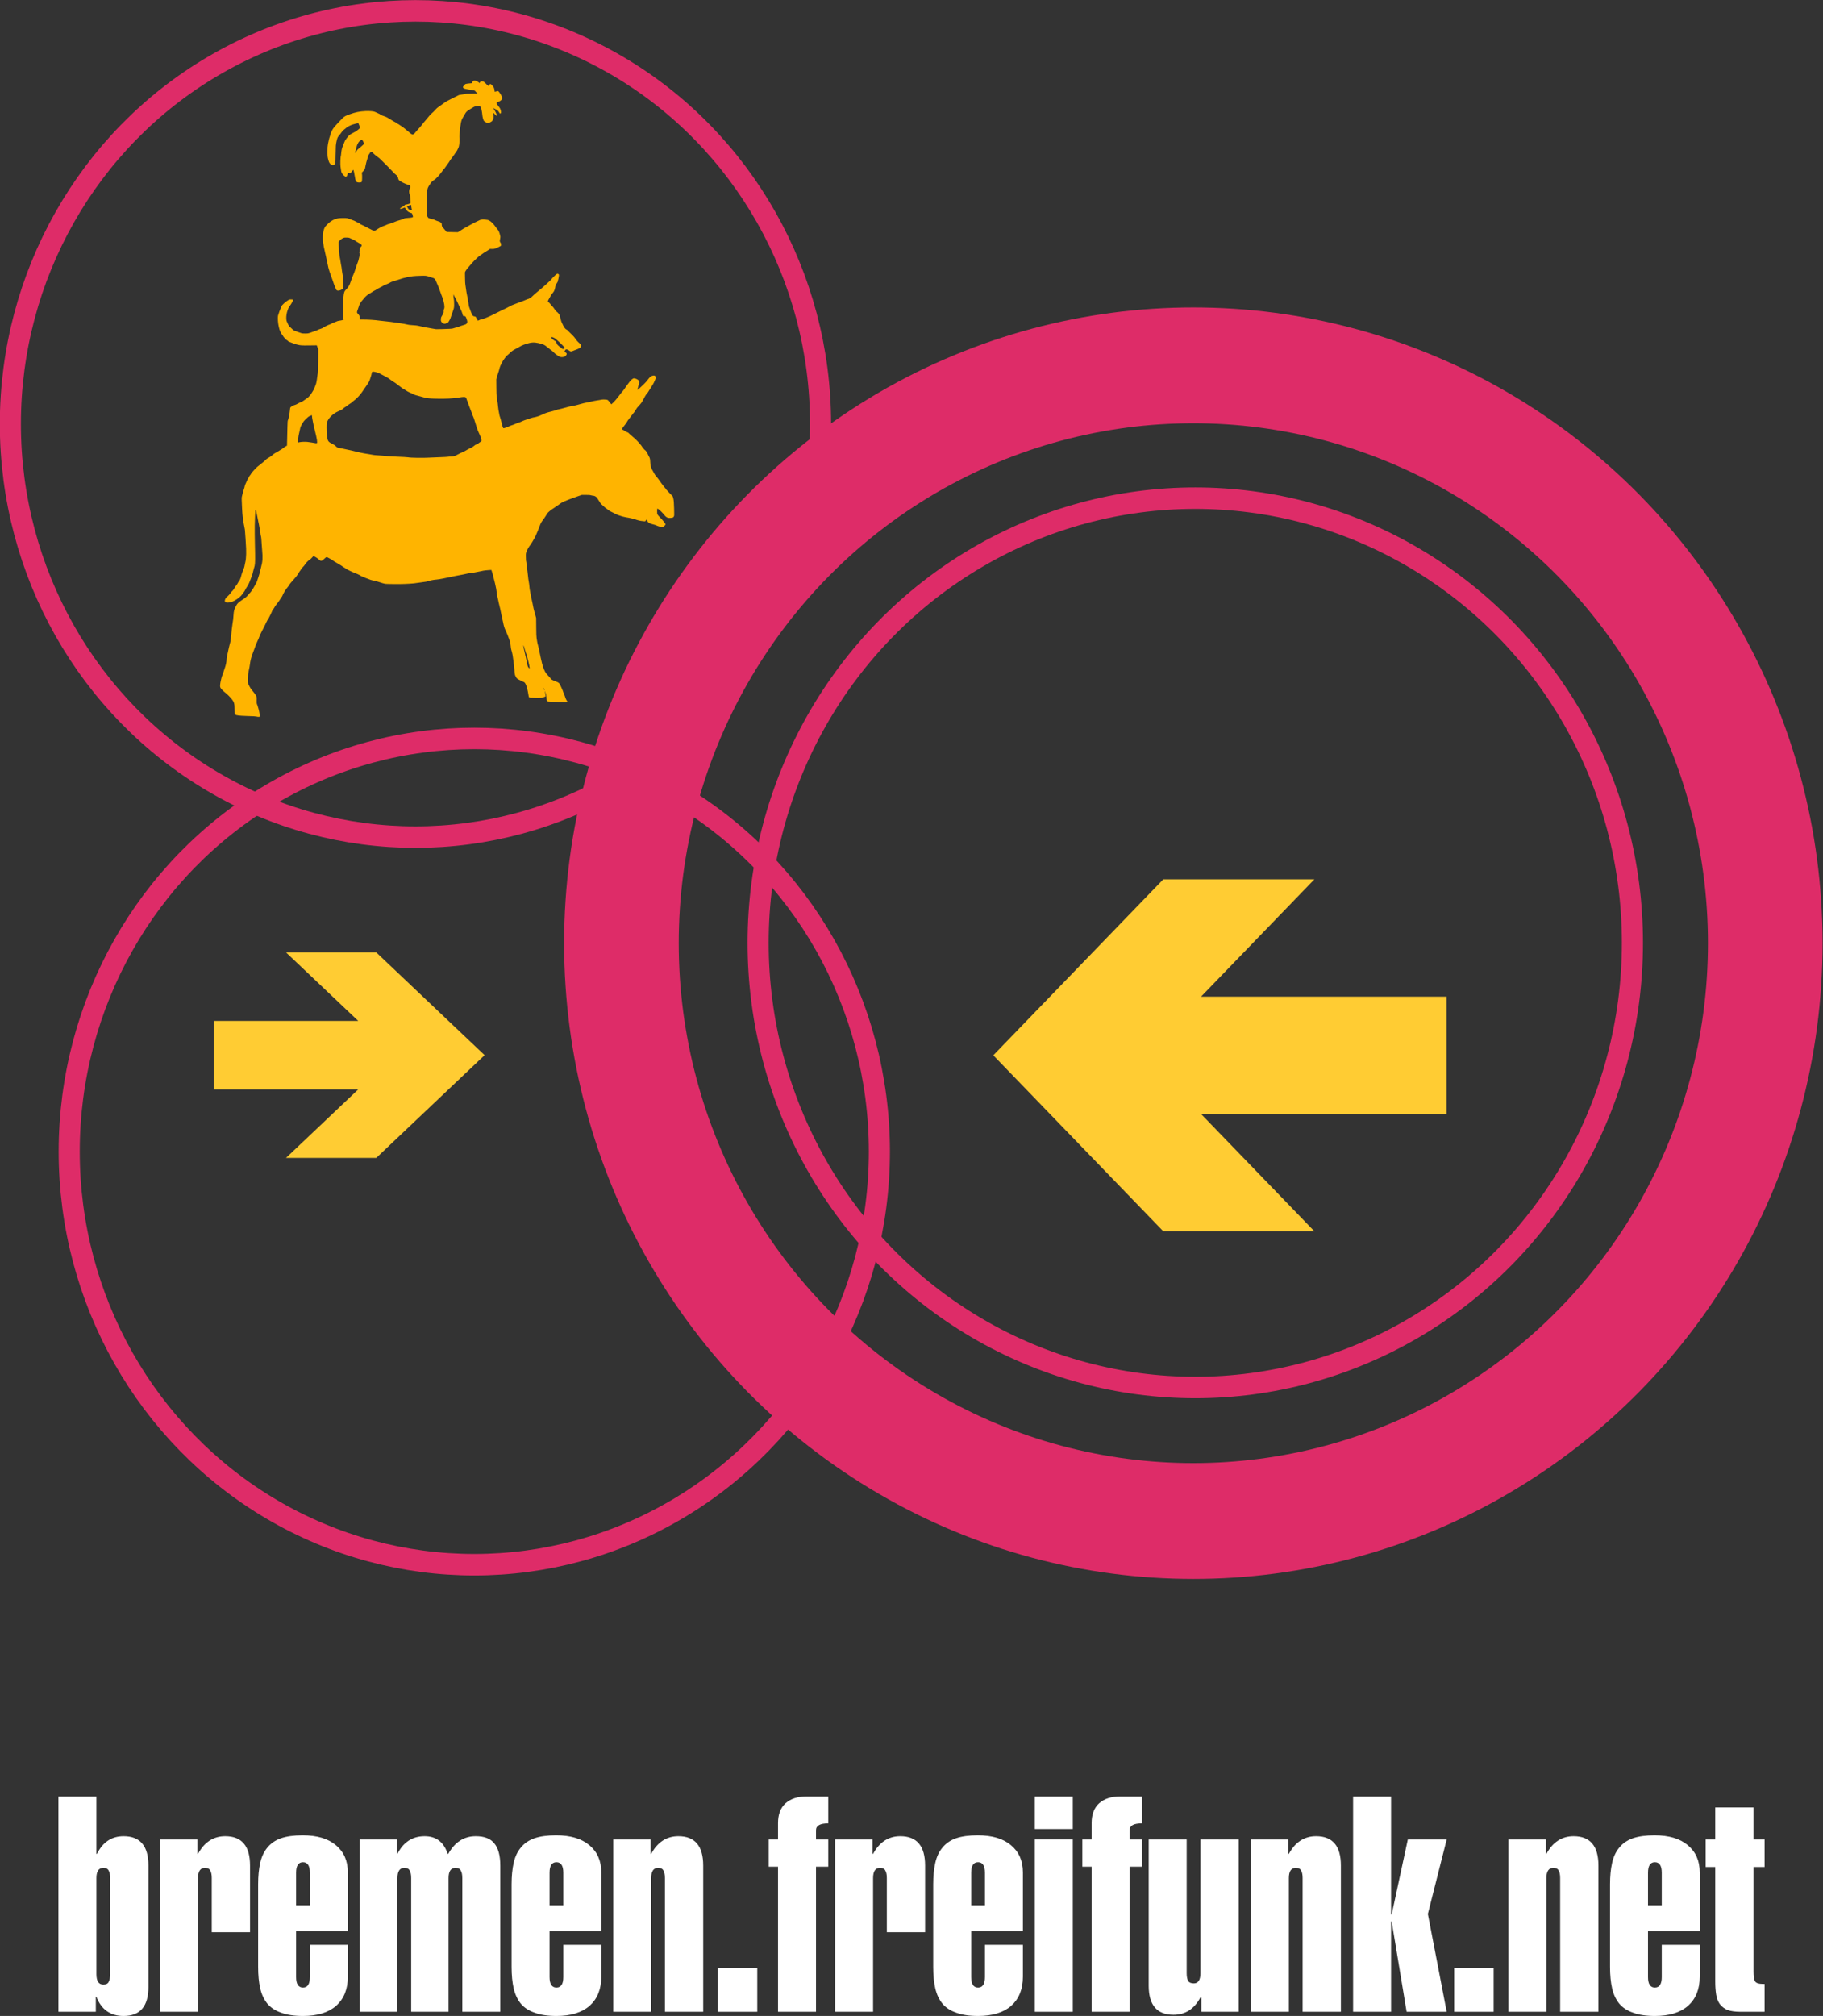 <?xml version="1.0" encoding="UTF-8" standalone="no"?>
<svg
   xmlns:dc="http://purl.org/dc/elements/1.1/"
   xmlns:cc="http://creativecommons.org/ns#"
   xmlns:rdf="http://www.w3.org/1999/02/22-rdf-syntax-ns#"
   xmlns:svg="http://www.w3.org/2000/svg"
   xmlns="http://www.w3.org/2000/svg"
   xmlns:sodipodi="http://sodipodi.sourceforge.net/DTD/sodipodi-0.dtd"
   xmlns:inkscape="http://www.inkscape.org/namespaces/inkscape"
   version="1.2"
   width="146.33"
   height="161.78"
   viewBox="0 0 146.33 161.78"
   preserveAspectRatio="none"
   id="svg2"
   inkscape:version="0.48.4 r9939"
   sodipodi:docname="homepage.svg"
   inkscape:export-filename="/home/jplitza/Code/web/bremen.freifunk.net/images/logo/homepage.png"
   inkscape:export-xdpi="104.56"
   inkscape:export-ydpi="104.56">
  <rect x="0" y="0" width="146.33" height="161.78" fill="#333333" stroke="none"/>
  <defs
     id="defs48" />
  <sodipodi:namedview
     pagecolor="#ffffff"
     bordercolor="#666666"
     borderopacity="1"
     objecttolerance="10"
     gridtolerance="10"
     guidetolerance="10"
     inkscape:pageopacity="0"
     inkscape:pageshadow="2"
     inkscape:window-width="1680"
     inkscape:window-height="1009"
     id="namedview46"
     showgrid="false"
     inkscape:zoom="2.8284271"
     inkscape:cx="37.355954"
     inkscape:cy="90.845205"
     inkscape:window-x="0"
     inkscape:window-y="23"
     inkscape:window-maximized="1"
     inkscape:current-layer="svg2" />
  <!-- Designed by Monic Meisel and hand-coded as SVG by Alina Friedrichsen -->
  <g
     style="font-size:24px;font-style:normal;font-variant:normal;font-weight:normal;font-stretch:normal;line-height:125%;letter-spacing:0px;word-spacing:0px;fill:#ffffff;fill-opacity:1;stroke:none;font-family:Swiss 911;-inkscape-font-specification:Swiss 911"
     id="text3002"
     transform="translate(-11.742,-22.626)"
     inkscape:export-xdpi="104"
     inkscape:export-ydpi="104">
    <path
       d="m 20.584,173.342 c -4e-6,-0.272 -0.04,-0.472 -0.12,-0.6 -0.064,-0.144 -0.208,-0.216 -0.432,-0.216 -0.368,1e-5 -0.552,0.272 -0.552,0.816 l 0,7.704 c -3e-6,0.56 0.184,0.84 0.552,0.84 0.224,0 0.368,-0.072 0.432,-0.216 0.08,-0.144 0.12,-0.352 0.12,-0.624 l 0,-7.704 m -4.152,-6.552 3.048,0 0,4.608 0.048,0 c 0.464,-0.944 1.176,-1.416 2.136,-1.416 1.328,1e-5 1.992,0.784 1.992,2.352 l 0,9.744 c -8e-6,1.552 -0.664,2.328 -1.992,2.328 -1.056,0 -1.784,-0.512 -2.184,-1.536 l -0.048,0 0,1.2 -3,0 0,-17.28"
       style="fill:#ffffff;fill-opacity:1"
       id="path3821"
       inkscape:connector-curvature="0" />
    <path
       d="m 24.588,170.246 3,0 0,1.152 0.048,0 c 0.512,-0.944 1.24,-1.416 2.184,-1.416 1.328,1e-5 1.992,0.784 1.992,2.352 l 0,5.352 -3.072,0 0,-4.344 c -4e-6,-0.272 -0.04,-0.472 -0.12,-0.6 -0.064,-0.144 -0.208,-0.216 -0.432,-0.216 -0.368,1e-5 -0.552,0.272 -0.552,0.816 l 0,10.728 -3.048,0 0,-13.824"
       style="fill:#ffffff;fill-opacity:1"
       id="path3823"
       inkscape:connector-curvature="0" />
    <path
       d="m 35.51,175.526 1.104,0 0,-2.616 c -4e-6,-0.56 -0.184,-0.84 -0.552,-0.84 -0.368,1e-5 -0.552,0.28 -0.552,0.84 l 0,2.616 m 0,5.76 c -3e-6,0.56 0.184,0.84 0.552,0.84 0.368,0 0.552,-0.28 0.552,-0.84 l 0,-2.592 3.048,0 0,2.568 c -7e-6,0.992 -0.312,1.768 -0.936,2.328 -0.624,0.544 -1.512,0.816 -2.664,0.816 -0.704,0 -1.288,-0.088 -1.752,-0.264 -0.464,-0.16 -0.832,-0.4 -1.104,-0.72 -0.272,-0.336 -0.464,-0.744 -0.576,-1.224 -0.112,-0.496 -0.168,-1.072 -0.168,-1.728 l 0,-6.624 c 0,-0.656 0.056,-1.232 0.168,-1.728 0.112,-0.496 0.304,-0.904 0.576,-1.224 0.272,-0.336 0.632,-0.584 1.08,-0.744 0.464,-0.16 1.048,-0.24 1.752,-0.24 1.152,1e-5 2.04,0.264 2.664,0.792 0.64,0.528 0.96,1.256 0.96,2.184 l 0,4.704 -4.152,0 0,3.696"
       style="fill:#ffffff;fill-opacity:1"
       id="path3825"
       inkscape:connector-curvature="0" />
    <path
       d="m 40.619,170.246 2.976,0 0,1.152 0.048,0 c 0.48,-0.944 1.208,-1.416 2.184,-1.416 0.928,1e-5 1.544,0.472 1.848,1.416 l 0.048,0 c 0.528,-0.944 1.264,-1.416 2.208,-1.416 0.688,1e-5 1.184,0.192 1.488,0.576 0.32,0.384 0.48,0.976 0.48,1.776 l 0,11.736 -3.048,0 0,-10.728 c -9e-6,-0.272 -0.04,-0.472 -0.12,-0.6 -0.064,-0.144 -0.208,-0.216 -0.432,-0.216 -0.368,1e-5 -0.552,0.272 -0.552,0.816 l 0,10.728 -3,0 0,-10.728 c -4e-6,-0.272 -0.04,-0.472 -0.12,-0.6 -0.064,-0.144 -0.208,-0.216 -0.432,-0.216 -0.368,1e-5 -0.552,0.272 -0.552,0.816 l 0,10.728 -3.024,0 0,-13.824"
       style="fill:#ffffff;fill-opacity:1"
       id="path3827"
       inkscape:connector-curvature="0" />
    <path
       d="m 55.854,175.526 1.104,0 0,-2.616 c -4e-6,-0.56 -0.184,-0.84 -0.552,-0.84 -0.368,1e-5 -0.552,0.28 -0.552,0.84 l 0,2.616 m 0,5.76 c -3e-6,0.56 0.184,0.84 0.552,0.84 0.368,0 0.552,-0.28 0.552,-0.84 l 0,-2.592 3.048,0 0,2.568 c -7e-6,0.992 -0.312,1.768 -0.936,2.328 -0.624,0.544 -1.512,0.816 -2.664,0.816 -0.704,0 -1.288,-0.088 -1.752,-0.264 -0.464,-0.16 -0.832,-0.4 -1.104,-0.72 -0.272,-0.336 -0.464,-0.744 -0.576,-1.224 -0.112,-0.496 -0.168,-1.072 -0.168,-1.728 l 0,-6.624 c 0,-0.656 0.056,-1.232 0.168,-1.728 0.112,-0.496 0.304,-0.904 0.576,-1.224 0.272,-0.336 0.632,-0.584 1.08,-0.744 0.464,-0.16 1.048,-0.24 1.752,-0.24 1.152,1e-5 2.04,0.264 2.664,0.792 0.64,0.528 0.96,1.256 0.96,2.184 l 0,4.704 -4.152,0 0,3.696"
       style="fill:#ffffff;fill-opacity:1"
       id="path3829"
       inkscape:connector-curvature="0" />
    <path
       d="m 60.963,170.246 3,0 0,1.152 0.048,0 c 0.512,-0.944 1.24,-1.416 2.184,-1.416 1.328,1e-5 1.992,0.784 1.992,2.352 l 0,11.736 -3.072,0 0,-10.728 c -4e-6,-0.272 -0.04,-0.472 -0.12,-0.6 -0.064,-0.144 -0.208,-0.216 -0.432,-0.216 -0.368,1e-5 -0.552,0.272 -0.552,0.816 l 0,10.728 -3.048,0 0,-13.824"
       style="fill:#ffffff;fill-opacity:1"
       id="path3831"
       inkscape:connector-curvature="0" />
    <path
       d="m 69.358,180.542 3.168,0 0,3.528 -3.168,0 0,-3.528"
       style="fill:#ffffff;fill-opacity:1"
       id="path3833"
       inkscape:connector-curvature="0" />
    <path
       d="m 74.193,172.43 -0.744,0 0,-2.184 0.744,0 0,-1.32 c -10e-7,-0.688 0.2,-1.216 0.6,-1.584 0.416,-0.368 0.984,-0.552 1.704,-0.552 l 1.728,0 0,2.16 c -0.656,1e-5 -0.984,0.184 -0.984,0.552 l 0,0.744 0.984,0 0,2.184 -0.984,0 0,11.64 -3.048,0 0,-11.64"
       style="fill:#ffffff;fill-opacity:1"
       id="path3835"
       inkscape:connector-curvature="0" />
    <path
       d="m 78.775,170.246 3,0 0,1.152 0.048,0 c 0.512,-0.944 1.24,-1.416 2.184,-1.416 1.328,1e-5 1.992,0.784 1.992,2.352 l 0,5.352 -3.072,0 0,-4.344 c -4e-6,-0.272 -0.04,-0.472 -0.12,-0.6 -0.064,-0.144 -0.208,-0.216 -0.432,-0.216 -0.368,1e-5 -0.552,0.272 -0.552,0.816 l 0,10.728 -3.048,0 0,-13.824"
       style="fill:#ffffff;fill-opacity:1"
       id="path3837"
       inkscape:connector-curvature="0" />
    <path
       d="m 89.697,175.526 1.104,0 0,-2.616 c -4e-6,-0.56 -0.184,-0.84 -0.552,-0.84 -0.368,1e-5 -0.552,0.28 -0.552,0.84 l 0,2.616 m 0,5.76 c -3e-6,0.56 0.184,0.84 0.552,0.84 0.368,0 0.552,-0.28 0.552,-0.84 l 0,-2.592 3.048,0 0,2.568 c -7e-6,0.992 -0.312,1.768 -0.936,2.328 -0.624,0.544 -1.512,0.816 -2.664,0.816 -0.704,0 -1.288,-0.088 -1.752,-0.264 -0.464,-0.16 -0.832,-0.4 -1.104,-0.72 -0.272,-0.336 -0.464,-0.744 -0.576,-1.224 -0.112,-0.496 -0.168,-1.072 -0.168,-1.728 l 0,-6.624 c 0,-0.656 0.056,-1.232 0.168,-1.728 0.112,-0.496 0.304,-0.904 0.576,-1.224 0.272,-0.336 0.632,-0.584 1.08,-0.744 0.464,-0.16 1.048,-0.24 1.752,-0.24 1.152,1e-5 2.04,0.264 2.664,0.792 0.64,0.528 0.96,1.256 0.96,2.184 l 0,4.704 -4.152,0 0,3.696"
       style="fill:#ffffff;fill-opacity:1"
       id="path3839"
       inkscape:connector-curvature="0" />
    <path
       d="m 94.807,170.246 3.048,0 0,13.824 -3.048,0 0,-13.824 m 0,-3.456 3.048,0 0,2.616 -3.048,0 0,-2.616"
       style="fill:#ffffff;fill-opacity:1"
       id="path3841"
       inkscape:connector-curvature="0" />
    <path
       d="m 99.365,172.43 -0.744,0 0,-2.184 0.744,0 0,-1.32 c -10e-7,-0.688 0.2,-1.216 0.6,-1.584 0.416,-0.368 0.984,-0.552 1.704,-0.552 l 1.728,0 0,2.16 c -0.656,1e-5 -0.984,0.184 -0.984,0.552 l 0,0.744 0.984,0 0,2.184 -0.984,0 0,11.64 -3.048,0 0,-11.64"
       style="fill:#ffffff;fill-opacity:1"
       id="path3843"
       inkscape:connector-curvature="0" />
    <path
       d="m 111.171,184.07 -3,0 0,-1.152 -0.072,0 c -0.496,0.928 -1.216,1.392 -2.16,1.392 -1.328,0 -1.992,-0.776 -1.992,-2.328 l 0,-11.736 3.048,0 0,10.728 c 0,0.272 0.04,0.48 0.12,0.624 0.08,0.128 0.232,0.192 0.456,0.192 0.352,0 0.528,-0.272 0.528,-0.816 l 0,-10.728 3.072,0 0,13.824"
       style="fill:#ffffff;fill-opacity:1"
       id="path3845"
       inkscape:connector-curvature="0" />
    <path
       d="m 112.15,170.246 3,0 0,1.152 0.048,0 c 0.512,-0.944 1.24,-1.416 2.184,-1.416 1.328,1e-5 1.992,0.784 1.992,2.352 l 0,11.736 -3.072,0 0,-10.728 c -10e-6,-0.272 -0.04,-0.472 -0.12,-0.6 -0.064,-0.144 -0.208,-0.216 -0.432,-0.216 -0.368,1e-5 -0.552,0.272 -0.552,0.816 l 0,10.728 -3.048,0 0,-13.824"
       style="fill:#ffffff;fill-opacity:1"
       id="path3847"
       inkscape:connector-curvature="0" />
    <path
       d="m 120.354,166.79 3.048,0 0,9.48 0.048,0 1.296,-6.024 3.12,0 -1.512,5.976 1.512,7.848 -3.216,0 -1.2,-7.248 -0.048,0 0,7.248 -3.048,0 0,-17.28"
       style="fill:#ffffff;fill-opacity:1"
       id="path3849"
       inkscape:connector-curvature="0" />
    <path
       d="m 128.467,180.542 3.168,0 0,3.528 -3.168,0 0,-3.528"
       style="fill:#ffffff;fill-opacity:1"
       id="path3851"
       inkscape:connector-curvature="0" />
    <path
       d="m 132.822,170.246 3,0 0,1.152 0.048,0 c 0.512,-0.944 1.24,-1.416 2.184,-1.416 1.328,1e-5 1.992,0.784 1.992,2.352 l 0,11.736 -3.072,0 0,-10.728 c 0,-0.272 -0.04,-0.472 -0.12,-0.6 -0.064,-0.144 -0.208,-0.216 -0.432,-0.216 -0.368,1e-5 -0.552,0.272 -0.552,0.816 l 0,10.728 -3.048,0 0,-13.824"
       style="fill:#ffffff;fill-opacity:1"
       id="path3853"
       inkscape:connector-curvature="0" />
    <path
       d="m 144.025,175.526 1.104,0 0,-2.616 c -1e-5,-0.56 -0.184,-0.84 -0.552,-0.84 -0.368,1e-5 -0.552,0.28 -0.552,0.84 l 0,2.616 m 0,5.76 c -1e-5,0.56 0.184,0.84 0.552,0.84 0.368,0 0.552,-0.28 0.552,-0.84 l 0,-2.592 3.048,0 0,2.568 c -1e-5,0.992 -0.312,1.768 -0.936,2.328 -0.624,0.544 -1.512,0.816 -2.664,0.816 -0.704,0 -1.288,-0.088 -1.752,-0.264 -0.464,-0.16 -0.832,-0.4 -1.104,-0.72 -0.272,-0.336 -0.464,-0.744 -0.576,-1.224 -0.112,-0.496 -0.168,-1.072 -0.168,-1.728 l 0,-6.624 c 0,-0.656 0.056,-1.232 0.168,-1.728 0.112,-0.496 0.304,-0.904 0.576,-1.224 0.272,-0.336 0.632,-0.584 1.08,-0.744 0.464,-0.16 1.048,-0.24 1.752,-0.24 1.152,1e-5 2.04,0.264 2.664,0.792 0.64,0.528 0.96,1.256 0.96,2.184 l 0,4.704 -4.152,0 0,3.696"
       style="fill:#ffffff;fill-opacity:1"
       id="path3855"
       inkscape:connector-curvature="0" />
    <path
       d="m 148.655,170.246 0.768,0 0,-2.568 3.072,0 0,2.568 0.888,0 0,2.208 -0.888,0 0,8.4 c 0,0.368 0.04,0.624 0.12,0.768 0.08,0.144 0.304,0.216 0.672,0.216 l 0.096,0 0,2.232 -1.92,0 c -0.432,0 -0.784,-0.048 -1.056,-0.144 -0.256,-0.112 -0.464,-0.272 -0.624,-0.48 -0.144,-0.208 -0.24,-0.464 -0.288,-0.768 -0.048,-0.304 -0.072,-0.648 -0.072,-1.032 l 0,-9.192 -0.768,0 0,-2.208"
       style="fill:#ffffff;fill-opacity:1"
       id="path3857"
       inkscape:connector-curvature="0" />
  </g>
  <g
     id="g3859"
     transform="translate(-9.037,-13.374)">
    <circle
       cx="36"
       cy="54"
       r="22"
       transform="matrix(-1.478,0,0,1.507,95.593,-33.979)"
       stroke-miterlimit="4"
       id="circle10-4"
       sodipodi:cx="36"
       sodipodi:cy="54"
       sodipodi:rx="22"
       sodipodi:ry="22"
       style="fill:none;stroke:#de2c68;stroke-width:1.145;stroke-miterlimit:4;stroke-opacity:1;stroke-dasharray:none"
       d="M 58,54 C 58,66.15 48.15,76 36,76 23.85,76 14,66.15 14,54 14,41.85 23.85,32 36,32 c 12.15,0 22,9.85 22,22 z" />
    <circle
       cx="36"
       cy="54"
       r="22"
       transform="matrix(1.478,0,0,1.507,-6.1,24.41)"
       stroke-miterlimit="4"
       id="circle10"
       sodipodi:cx="36"
       sodipodi:cy="54"
       sodipodi:rx="22"
       sodipodi:ry="22"
       style="fill:none;stroke:#de2c68;stroke-width:1.145;stroke-miterlimit:4;stroke-opacity:1;stroke-dasharray:none"
       d="M 58,54 C 58,66.15 48.15,76 36,76 23.85,76 14,66.15 14,54 14,41.85 23.85,32 36,32 c 12.15,0 22,9.85 22,22 z" />
    <polygon
       points="30,52 26,56 31,56 37,50 31,44 26,44 30,48 22,48 22,52 "
       transform="matrix(1.449,0,0,1.374,-5.678,29.35)"
       id="polygon16"
       style="fill:#ffcc33;fill-opacity:1" />
    <polygon
       points="81,41 73,41 64,50 73,59 81,59 75,53 88,53 88,47 75,47 "
       transform="matrix(1.516,0,0,1.569,-8.256,19.612)"
       id="polygon18"
       style="fill:#ffcc33;fill-opacity:1" />
    <circle
       cx="74"
       cy="44"
       r="22"
       transform="matrix(1.595,0,0,1.622,-13.05,17.668)"
       stroke-miterlimit="4"
       id="circle12"
       sodipodi:cx="74"
       sodipodi:cy="44"
       sodipodi:rx="22"
       sodipodi:ry="22"
       style="fill:none;stroke:#de2c68;stroke-width:1.062;stroke-miterlimit:4;stroke-opacity:1;stroke-dasharray:none"
       d="M 96,44 C 96,56.15 86.15,66 74,66 61.85,66 52,56.15 52,44 52,31.85 61.85,22 74,22 c 12.15,0 22,9.85 22,22 z" />
    <path
       inkscape:connector-curvature="0"
       id="path3212"
       d="m 29.75,70.901 c -0.209,-0.045 -0.327,-0.054 -0.975,-0.071 -0.495,-0.013 -0.766,-0.048 -0.861,-0.109 -0.045,-0.03 -0.044,-0.012 -0.051,-0.613 -0.003,-0.259 -0.046,-0.392 -0.188,-0.583 -0.13,-0.175 -0.392,-0.442 -0.534,-0.545 -0.06,-0.043 -0.173,-0.144 -0.253,-0.225 -0.175,-0.177 -0.197,-0.232 -0.179,-0.449 0.013,-0.166 0.122,-0.637 0.17,-0.734 0.017,-0.035 0.05,-0.124 0.073,-0.199 0.023,-0.074 0.077,-0.235 0.12,-0.358 0.093,-0.263 0.151,-0.53 0.152,-0.701 5.41e-4,-0.117 0.014,-0.189 0.107,-0.602 0.021,-0.094 0.055,-0.249 0.074,-0.343 0.019,-0.094 0.051,-0.225 0.071,-0.29 0.059,-0.197 0.087,-0.358 0.108,-0.613 0.029,-0.358 0.087,-0.872 0.117,-1.037 0.044,-0.245 0.068,-0.459 0.082,-0.713 0.015,-0.282 0.058,-0.453 0.159,-0.632 0.037,-0.065 0.076,-0.14 0.088,-0.167 0.029,-0.067 0.181,-0.227 0.249,-0.262 0.03,-0.016 0.091,-0.059 0.136,-0.096 0.045,-0.037 0.11,-0.082 0.144,-0.099 0.035,-0.017 0.088,-0.052 0.117,-0.076 0.173,-0.142 0.236,-0.203 0.286,-0.275 0.031,-0.045 0.075,-0.096 0.098,-0.114 0.08,-0.063 0.26,-0.32 0.373,-0.531 0.062,-0.116 0.136,-0.248 0.164,-0.292 0.028,-0.044 0.062,-0.117 0.075,-0.162 0.013,-0.045 0.065,-0.201 0.114,-0.347 0.05,-0.146 0.098,-0.316 0.108,-0.379 0.01,-0.063 0.055,-0.244 0.1,-0.402 0.124,-0.438 0.142,-0.747 0.083,-1.372 -0.009,-0.099 -0.022,-0.274 -0.029,-0.388 -0.027,-0.488 -0.045,-0.67 -0.072,-0.742 -0.014,-0.036 -0.03,-0.13 -0.036,-0.208 -0.006,-0.078 -0.027,-0.219 -0.047,-0.313 -0.02,-0.094 -0.043,-0.224 -0.053,-0.289 -0.009,-0.065 -0.022,-0.129 -0.027,-0.144 -0.006,-0.015 -0.021,-0.088 -0.035,-0.162 -0.014,-0.074 -0.041,-0.213 -0.06,-0.307 -0.02,-0.094 -0.053,-0.261 -0.074,-0.37 -0.045,-0.236 -0.072,-0.325 -0.091,-0.304 -0.026,0.028 -0.058,0.624 -0.067,1.251 -0.005,0.342 5.41e-4,1.012 0.012,1.489 0.03,1.213 0.026,1.542 -0.021,1.758 -0.021,0.095 -0.052,0.21 -0.07,0.255 -0.018,0.046 -0.038,0.123 -0.046,0.172 -0.007,0.049 -0.033,0.154 -0.058,0.234 -0.043,0.137 -0.206,0.574 -0.238,0.638 -0.008,0.017 -0.03,0.067 -0.048,0.111 -0.029,0.073 -0.179,0.327 -0.233,0.397 -0.011,0.015 -0.032,0.056 -0.045,0.09 -0.029,0.074 -0.119,0.215 -0.202,0.314 -0.032,0.039 -0.072,0.092 -0.088,0.117 -0.046,0.073 -0.245,0.249 -0.404,0.356 -0.281,0.19 -0.512,0.273 -0.744,0.27 -0.135,-0.002 -0.209,-0.047 -0.218,-0.134 -0.009,-0.085 0.079,-0.266 0.151,-0.31 0.079,-0.049 0.288,-0.272 0.333,-0.356 0.02,-0.037 0.068,-0.092 0.106,-0.122 0.06,-0.046 0.184,-0.222 0.222,-0.315 0.006,-0.016 0.048,-0.071 0.093,-0.123 0.045,-0.052 0.102,-0.139 0.128,-0.193 0.025,-0.054 0.057,-0.109 0.069,-0.122 0.097,-0.102 0.164,-0.254 0.222,-0.5 0.024,-0.103 0.08,-0.27 0.124,-0.37 0.084,-0.193 0.127,-0.329 0.146,-0.462 0.006,-0.045 0.028,-0.144 0.047,-0.222 0.081,-0.323 0.095,-0.898 0.041,-1.583 -0.004,-0.045 -0.011,-0.175 -0.016,-0.289 -0.005,-0.114 -0.018,-0.289 -0.029,-0.388 -0.011,-0.099 -0.018,-0.207 -0.017,-0.238 0.003,-0.062 -0.017,-0.192 -0.06,-0.393 -0.096,-0.454 -0.152,-0.91 -0.175,-1.435 -0.01,-0.233 -0.023,-0.528 -0.028,-0.654 -0.006,-0.151 -0.003,-0.25 0.011,-0.289 0.011,-0.032 0.033,-0.12 0.048,-0.194 0.025,-0.124 0.064,-0.262 0.099,-0.352 0.02,-0.053 0.059,-0.177 0.064,-0.205 0.028,-0.165 0.046,-0.213 0.222,-0.587 0.075,-0.16 0.222,-0.401 0.271,-0.444 0.006,-0.005 0.026,-0.04 0.046,-0.078 0.037,-0.071 0.325,-0.389 0.487,-0.537 0.05,-0.045 0.204,-0.169 0.343,-0.275 0.139,-0.106 0.281,-0.226 0.316,-0.267 0.07,-0.084 0.137,-0.131 0.374,-0.263 0.039,-0.022 0.126,-0.089 0.193,-0.151 0.068,-0.061 0.177,-0.137 0.242,-0.169 0.066,-0.032 0.201,-0.11 0.3,-0.175 0.099,-0.064 0.201,-0.127 0.226,-0.14 0.025,-0.013 0.082,-0.055 0.126,-0.095 0.045,-0.04 0.123,-0.092 0.173,-0.117 l 0.092,-0.045 0.012,-0.5 c 0.007,-0.275 0.016,-0.699 0.022,-0.942 0.011,-0.496 0.016,-0.56 0.053,-0.632 0.039,-0.075 0.132,-0.556 0.151,-0.784 0.017,-0.198 0.017,-0.199 0.083,-0.256 0.036,-0.032 0.096,-0.07 0.132,-0.087 0.036,-0.016 0.08,-0.037 0.098,-0.046 0.017,-0.009 0.045,-0.017 0.061,-0.017 0.036,0 0.257,-0.102 0.295,-0.136 0.015,-0.013 0.099,-0.053 0.186,-0.088 0.163,-0.066 0.206,-0.091 0.368,-0.218 0.051,-0.04 0.127,-0.093 0.167,-0.117 0.098,-0.059 0.3,-0.298 0.384,-0.454 0.037,-0.069 0.084,-0.147 0.104,-0.172 0.02,-0.026 0.037,-0.055 0.037,-0.065 0,-0.01 0.028,-0.077 0.063,-0.15 0.035,-0.072 0.063,-0.142 0.063,-0.155 5.4e-5,-0.013 0.012,-0.047 0.027,-0.075 0.037,-0.07 0.098,-0.38 0.116,-0.593 0.009,-0.096 0.022,-0.185 0.029,-0.197 0.027,-0.044 0.049,-0.565 0.055,-1.298 l 0.006,-0.749 -0.061,-0.162 -0.061,-0.162 -0.168,0.004 c -0.675,0.017 -1.059,0.011 -1.221,-0.019 -0.193,-0.035 -0.459,-0.116 -0.643,-0.196 -0.069,-0.03 -0.153,-0.062 -0.185,-0.072 -0.032,-0.009 -0.059,-0.025 -0.059,-0.034 0,-0.015 -0.064,-0.063 -0.192,-0.144 -0.024,-0.015 -0.043,-0.035 -0.043,-0.044 -1.6e-5,-0.009 -0.033,-0.047 -0.072,-0.084 -0.04,-0.037 -0.072,-0.071 -0.072,-0.076 0,-0.011 -0.126,-0.199 -0.142,-0.211 -0.017,-0.013 -0.088,-0.139 -0.138,-0.244 -0.058,-0.123 -0.131,-0.414 -0.163,-0.652 -0.033,-0.249 -0.035,-0.577 -0.003,-0.638 0.013,-0.025 0.038,-0.102 0.057,-0.171 0.018,-0.069 0.061,-0.187 0.096,-0.261 0.034,-0.074 0.067,-0.162 0.072,-0.194 0.005,-0.032 0.021,-0.068 0.034,-0.079 0.014,-0.011 0.025,-0.028 0.025,-0.037 0,-0.059 0.308,-0.339 0.505,-0.459 0.108,-0.066 0.127,-0.071 0.251,-0.071 0.175,0 0.193,0.023 0.123,0.157 -0.076,0.146 -0.181,0.315 -0.224,0.361 -0.042,0.044 -0.149,0.244 -0.149,0.278 -1.19e-4,0.011 -0.016,0.056 -0.035,0.099 -0.061,0.139 -0.112,0.453 -0.101,0.628 0.011,0.181 0.014,0.19 0.085,0.345 0.113,0.245 0.131,0.272 0.255,0.383 0.07,0.062 0.144,0.13 0.164,0.151 0.065,0.065 0.142,0.111 0.241,0.14 0.052,0.015 0.142,0.048 0.199,0.072 0.057,0.024 0.14,0.054 0.185,0.066 0.045,0.012 0.1,0.029 0.123,0.038 0.023,0.009 0.141,0.016 0.264,0.016 0.212,0 0.233,-0.003 0.446,-0.074 0.123,-0.041 0.256,-0.089 0.295,-0.108 0.039,-0.019 0.084,-0.034 0.099,-0.034 0.016,0 0.085,-0.028 0.153,-0.063 0.069,-0.035 0.138,-0.063 0.153,-0.063 0.015,0 0.051,-0.012 0.08,-0.027 0.028,-0.015 0.061,-0.027 0.073,-0.027 0.027,0 0.151,-0.063 0.189,-0.096 0.036,-0.031 0.326,-0.182 0.363,-0.188 0.053,-0.01 0.263,-0.102 0.345,-0.152 0.046,-0.028 0.097,-0.051 0.114,-0.051 0.017,0 0.092,-0.028 0.167,-0.063 0.075,-0.035 0.153,-0.063 0.172,-0.063 0.058,0 0.418,-0.074 0.434,-0.09 0.008,-0.008 0.003,-0.058 -0.012,-0.111 -0.05,-0.183 -0.054,-1.228 -0.006,-1.655 0.048,-0.431 0.07,-0.51 0.176,-0.616 0.218,-0.218 0.316,-0.376 0.404,-0.65 0.027,-0.084 0.065,-0.194 0.084,-0.244 0.019,-0.05 0.035,-0.097 0.035,-0.104 0,-0.007 0.046,-0.113 0.101,-0.234 0.056,-0.121 0.124,-0.306 0.152,-0.41 0.028,-0.104 0.093,-0.295 0.145,-0.424 0.092,-0.229 0.136,-0.375 0.18,-0.596 0.012,-0.06 0.028,-0.14 0.036,-0.179 0.011,-0.052 0.007,-0.082 -0.012,-0.111 -0.022,-0.034 -0.023,-0.057 -0.004,-0.145 0.012,-0.058 0.025,-0.15 0.03,-0.204 0.007,-0.087 0.017,-0.109 0.081,-0.175 0.067,-0.069 0.072,-0.081 0.057,-0.133 -0.012,-0.042 -0.038,-0.068 -0.098,-0.099 -0.045,-0.023 -0.093,-0.054 -0.108,-0.068 -0.015,-0.014 -0.073,-0.048 -0.129,-0.075 -0.056,-0.027 -0.126,-0.072 -0.156,-0.098 -0.029,-0.027 -0.081,-0.059 -0.115,-0.071 -0.034,-0.012 -0.138,-0.06 -0.232,-0.107 -0.165,-0.082 -0.178,-0.085 -0.354,-0.091 -0.157,-0.005 -0.196,0 -0.275,0.034 -0.13,0.056 -0.247,0.143 -0.314,0.234 l -0.057,0.078 0.005,0.317 c 0.005,0.324 0.024,0.595 0.056,0.776 0.01,0.056 0.038,0.211 0.063,0.345 0.025,0.134 0.046,0.266 0.046,0.292 -5e-6,0.027 0.007,0.067 0.016,0.09 0.017,0.044 0.065,0.359 0.084,0.556 0.006,0.065 0.024,0.166 0.039,0.226 0.054,0.213 0.096,1.052 0.056,1.128 -0.037,0.071 -0.277,0.184 -0.39,0.183 -0.111,-0.001 -0.16,-0.029 -0.185,-0.106 -0.011,-0.032 -0.046,-0.114 -0.08,-0.182 -0.033,-0.068 -0.113,-0.286 -0.178,-0.483 -0.065,-0.198 -0.133,-0.392 -0.153,-0.431 -0.044,-0.091 -0.171,-0.483 -0.211,-0.65 -0.041,-0.173 -0.126,-0.575 -0.19,-0.893 -0.019,-0.094 -0.054,-0.249 -0.078,-0.343 -0.055,-0.214 -0.129,-0.587 -0.16,-0.812 -0.027,-0.195 -0.016,-0.654 0.02,-0.803 0.012,-0.05 0.03,-0.127 0.041,-0.171 0.022,-0.092 0.074,-0.204 0.126,-0.271 0.072,-0.094 0.333,-0.347 0.384,-0.374 0.03,-0.015 0.083,-0.05 0.117,-0.077 0.098,-0.077 0.337,-0.174 0.503,-0.205 0.174,-0.033 0.651,-0.038 0.778,-0.009 0.044,0.01 0.13,0.042 0.189,0.07 0.06,0.028 0.166,0.068 0.235,0.088 0.069,0.021 0.165,0.062 0.213,0.092 0.048,0.03 0.092,0.055 0.099,0.055 0.032,0 0.279,0.134 0.287,0.156 0.005,0.014 0.018,0.025 0.029,0.025 0.021,0 0.416,0.197 0.586,0.291 0.057,0.032 0.184,0.098 0.283,0.146 0.231,0.114 0.237,0.114 0.499,-0.061 0.134,-0.089 0.445,-0.243 0.522,-0.259 0.035,-0.007 0.116,-0.04 0.18,-0.073 0.065,-0.033 0.154,-0.066 0.199,-0.073 0.045,-0.007 0.12,-0.032 0.166,-0.056 0.047,-0.024 0.1,-0.043 0.117,-0.043 0.018,-1.19e-4 0.097,-0.029 0.177,-0.065 0.079,-0.036 0.213,-0.084 0.298,-0.107 0.247,-0.068 0.379,-0.112 0.421,-0.14 0.071,-0.046 0.163,-0.064 0.382,-0.075 0.257,-0.013 0.381,-0.044 0.374,-0.094 -0.014,-0.097 -0.071,-0.266 -0.095,-0.278 -0.015,-0.007 -0.076,-0.028 -0.135,-0.047 -0.172,-0.054 -0.274,-0.151 -0.416,-0.394 -0.018,-0.031 -0.022,-0.03 -0.09,0.004 -0.118,0.06 -0.281,0.101 -0.304,0.077 -0.027,-0.027 0.043,-0.083 0.205,-0.163 0.075,-0.037 0.136,-0.081 0.153,-0.111 0.031,-0.052 0.05,-0.059 0.195,-0.076 0.079,-0.009 0.253,-0.07 0.29,-0.101 0.008,-0.007 0.006,-0.142 -0.006,-0.299 -0.017,-0.231 -0.03,-0.309 -0.067,-0.404 -0.061,-0.155 -0.059,-0.327 0.005,-0.464 0.086,-0.183 0.044,-0.271 -0.154,-0.318 -0.185,-0.044 -0.612,-0.259 -0.706,-0.356 -0.029,-0.03 -0.053,-0.08 -0.061,-0.128 -0.02,-0.122 -0.078,-0.227 -0.156,-0.284 -0.095,-0.07 -0.286,-0.253 -0.286,-0.274 0,-0.016 -0.963,-0.984 -1.075,-1.081 -0.029,-0.025 -0.079,-0.062 -0.112,-0.082 -0.09,-0.056 -0.363,-0.286 -0.364,-0.306 -0.001,-0.023 -0.108,-0.109 -0.156,-0.124 -0.043,-0.014 -0.106,0.047 -0.171,0.165 -0.023,0.042 -0.047,0.077 -0.054,0.077 -0.006,0 -0.021,0.03 -0.032,0.068 -0.15,0.495 -0.202,0.686 -0.219,0.808 -0.011,0.079 -0.029,0.173 -0.04,0.207 -0.026,0.078 -0.121,0.215 -0.204,0.293 -0.062,0.058 -0.063,0.06 -0.043,0.147 0.021,0.093 0.013,0.576 -0.01,0.627 -0.02,0.046 -0.093,0.07 -0.209,0.07 -0.117,0 -0.192,-0.022 -0.237,-0.07 -0.041,-0.044 -0.083,-0.184 -0.106,-0.354 -0.031,-0.226 -0.107,-0.573 -0.129,-0.595 -0.004,-0.004 -0.036,0.029 -0.07,0.075 -0.034,0.045 -0.088,0.112 -0.12,0.148 -0.051,0.059 -0.062,0.064 -0.095,0.043 -0.02,-0.012 -0.065,-0.023 -0.1,-0.023 -0.062,0 -0.063,0.002 -0.075,0.089 -0.013,0.098 -0.059,0.188 -0.111,0.215 -0.073,0.039 -0.258,-0.109 -0.353,-0.284 -0.036,-0.067 -0.055,-0.135 -0.067,-0.25 -0.01,-0.087 -0.026,-0.199 -0.036,-0.249 -0.033,-0.157 -0.011,-0.829 0.029,-0.894 0.005,-0.008 0.017,-0.111 0.026,-0.229 0.017,-0.206 0.06,-0.393 0.122,-0.528 0.016,-0.034 0.059,-0.147 0.097,-0.251 0.038,-0.104 0.075,-0.193 0.083,-0.199 0.008,-0.006 0.03,-0.039 0.049,-0.074 0.019,-0.035 0.06,-0.092 0.09,-0.128 0.031,-0.036 0.08,-0.096 0.11,-0.134 0.03,-0.038 0.062,-0.075 0.072,-0.084 0.086,-0.072 0.139,-0.108 0.217,-0.147 0.281,-0.141 0.347,-0.182 0.537,-0.333 0.137,-0.109 0.15,-0.15 0.088,-0.272 -0.019,-0.037 -0.044,-0.101 -0.057,-0.144 -0.021,-0.071 -0.028,-0.077 -0.085,-0.077 -0.034,0 -0.12,0.017 -0.191,0.037 -0.071,0.02 -0.174,0.05 -0.228,0.065 -0.145,0.042 -0.449,0.197 -0.464,0.236 -0.005,0.012 -0.02,0.023 -0.034,0.023 -0.014,0 -0.025,0.007 -0.025,0.016 0,0.009 -0.03,0.036 -0.068,0.061 -0.1,0.066 -0.244,0.21 -0.303,0.303 -0.029,0.045 -0.065,0.095 -0.08,0.111 -0.106,0.113 -0.207,0.251 -0.231,0.313 -0.056,0.147 -0.12,0.454 -0.134,0.641 -0.009,0.114 -0.018,0.472 -0.022,0.796 -0.006,0.596 -0.01,0.632 -0.077,0.699 -0.045,0.045 -0.145,0.062 -0.219,0.037 -0.13,-0.044 -0.214,-0.152 -0.27,-0.348 -0.079,-0.278 -0.084,-0.322 -0.085,-0.714 -4.76e-4,-0.328 0.006,-0.423 0.04,-0.614 0.039,-0.216 0.121,-0.548 0.145,-0.587 0.006,-0.01 0.012,-0.026 0.014,-0.036 0.029,-0.171 0.166,-0.497 0.259,-0.618 0.021,-0.027 0.077,-0.099 0.123,-0.159 0.076,-0.097 0.277,-0.311 0.635,-0.675 0.132,-0.134 0.239,-0.193 0.56,-0.308 0.489,-0.175 0.784,-0.235 1.29,-0.261 0.29,-0.015 0.655,0.015 0.737,0.061 0.032,0.018 0.113,0.054 0.181,0.081 0.148,0.059 0.248,0.113 0.275,0.147 0.021,0.026 0.185,0.093 0.382,0.156 0.062,0.02 0.164,0.07 0.226,0.111 0.062,0.041 0.137,0.087 0.166,0.101 0.03,0.014 0.07,0.04 0.09,0.057 0.031,0.027 0.228,0.136 0.439,0.243 0.033,0.017 0.064,0.042 0.07,0.055 0.005,0.013 0.019,0.024 0.032,0.024 0.012,0 0.058,0.026 0.102,0.059 0.093,0.069 0.141,0.099 0.178,0.116 0.015,0.006 0.052,0.033 0.083,0.059 0.031,0.026 0.074,0.059 0.097,0.074 0.023,0.015 0.054,0.04 0.071,0.055 0.016,0.015 0.066,0.056 0.11,0.09 0.044,0.034 0.094,0.074 0.109,0.089 0.016,0.015 0.056,0.047 0.091,0.072 0.034,0.025 0.087,0.072 0.118,0.104 0.03,0.032 0.062,0.059 0.069,0.059 0.008,0 0.038,0.017 0.068,0.038 0.048,0.034 0.062,0.036 0.12,0.017 0.041,-0.013 0.089,-0.05 0.126,-0.097 0.071,-0.09 0.191,-0.225 0.393,-0.445 0.08,-0.087 0.173,-0.199 0.206,-0.247 0.033,-0.048 0.07,-0.1 0.083,-0.115 0.013,-0.015 0.083,-0.095 0.155,-0.179 0.152,-0.175 0.226,-0.264 0.338,-0.406 0.044,-0.056 0.125,-0.14 0.18,-0.186 0.127,-0.107 0.203,-0.183 0.325,-0.326 0.054,-0.063 0.143,-0.143 0.198,-0.178 0.055,-0.035 0.105,-0.069 0.11,-0.075 0.005,-0.006 0.066,-0.049 0.135,-0.095 0.069,-0.046 0.183,-0.129 0.253,-0.185 0.091,-0.072 0.273,-0.174 0.65,-0.361 l 0.523,-0.26 0.289,-0.048 c 0.159,-0.027 0.309,-0.052 0.334,-0.056 0.025,-0.004 0.23,-0.008 0.456,-0.009 0.226,-0.001 0.411,-0.008 0.411,-0.016 0,-0.008 -0.036,-0.042 -0.08,-0.076 -0.044,-0.033 -0.084,-0.075 -0.089,-0.093 -0.012,-0.045 -0.117,-0.084 -0.279,-0.104 -0.155,-0.019 -0.423,-0.066 -0.543,-0.095 -0.085,-0.021 -0.183,-0.091 -0.183,-0.131 0,-0.041 0.148,-0.226 0.204,-0.255 0.029,-0.015 0.152,-0.036 0.278,-0.047 l 0.226,-0.02 0.039,-0.065 c 0.021,-0.036 0.048,-0.081 0.059,-0.101 0.04,-0.071 0.289,-0.05 0.362,0.031 0.017,0.018 0.04,0.033 0.051,0.033 0.012,0 0.04,0.02 0.064,0.045 0.048,0.051 0.072,0.057 0.072,0.019 0,-0.052 0.095,-0.118 0.169,-0.118 0.077,0 0.191,0.046 0.205,0.084 0.005,0.013 0.019,0.025 0.03,0.026 0.011,0.001 0.065,0.052 0.12,0.114 0.094,0.106 0.18,0.171 0.18,0.136 0,-0.034 0.114,-0.143 0.15,-0.143 0.023,0 0.081,0.046 0.147,0.116 0.121,0.128 0.164,0.222 0.182,0.398 0.006,0.06 0.015,0.112 0.019,0.116 0.004,0.004 0.062,-0.01 0.128,-0.032 0.119,-0.04 0.121,-0.04 0.167,-0.006 0.075,0.056 0.249,0.328 0.27,0.424 0.037,0.167 0.028,0.211 -0.061,0.294 -0.054,0.05 -0.125,0.091 -0.217,0.125 -0.075,0.027 -0.14,0.055 -0.143,0.061 -0.021,0.034 0.026,0.126 0.136,0.263 0.147,0.183 0.19,0.266 0.216,0.417 0.017,0.097 0.015,0.118 -0.011,0.159 -0.017,0.026 -0.036,0.047 -0.044,0.047 -0.02,0 -0.082,-0.076 -0.109,-0.135 -0.026,-0.056 -0.141,-0.171 -0.171,-0.171 -0.009,0 -0.072,-0.032 -0.139,-0.072 -0.127,-0.076 -0.16,-0.088 -0.127,-0.049 0.011,0.013 0.073,0.121 0.139,0.239 0.083,0.149 0.12,0.237 0.123,0.286 0.002,0.039 -0.005,0.073 -0.015,0.076 -0.01,0.003 -0.067,-0.05 -0.126,-0.118 -0.122,-0.14 -0.165,-0.16 -0.146,-0.068 0.05,0.245 0.05,0.306 -3.57e-4,0.449 -0.052,0.148 -0.075,0.174 -0.234,0.256 -0.153,0.079 -0.198,0.079 -0.351,-0.002 -0.099,-0.053 -0.143,-0.087 -0.167,-0.134 -0.054,-0.104 -0.103,-0.309 -0.121,-0.505 -0.009,-0.102 -0.025,-0.21 -0.035,-0.24 -0.01,-0.03 -0.023,-0.1 -0.03,-0.157 -0.012,-0.109 -0.059,-0.196 -0.135,-0.252 -0.042,-0.031 -0.057,-0.031 -0.218,-0.009 -0.095,0.013 -0.2,0.039 -0.235,0.056 -0.087,0.044 -0.472,0.281 -0.504,0.31 -0.015,0.013 -0.049,0.04 -0.075,0.06 -0.057,0.042 -0.144,0.171 -0.25,0.37 -0.042,0.079 -0.091,0.165 -0.108,0.19 -0.055,0.081 -0.108,0.257 -0.136,0.451 -0.015,0.104 -0.031,0.202 -0.036,0.217 -0.008,0.027 -0.029,0.23 -0.064,0.63 -0.011,0.122 -0.012,0.225 -0.002,0.253 0.028,0.083 -0.007,0.572 -0.051,0.714 -0.055,0.175 -0.237,0.503 -0.299,0.538 -0.014,0.008 -0.025,0.024 -0.025,0.036 0,0.012 -0.019,0.043 -0.043,0.068 -0.024,0.026 -0.056,0.07 -0.073,0.099 -0.016,0.029 -0.058,0.089 -0.094,0.134 -0.141,0.179 -0.159,0.203 -0.195,0.27 -0.021,0.038 -0.054,0.091 -0.074,0.117 -0.134,0.179 -0.206,0.281 -0.244,0.344 -0.024,0.04 -0.061,0.092 -0.083,0.117 -0.122,0.137 -0.241,0.289 -0.241,0.305 0,0.011 -0.016,0.029 -0.036,0.042 -0.02,0.012 -0.036,0.03 -0.036,0.039 0,0.052 -0.467,0.552 -0.515,0.552 -0.035,0 -0.297,0.229 -0.297,0.259 0,0.004 -0.037,0.062 -0.083,0.13 -0.131,0.195 -0.174,0.293 -0.189,0.432 -0.008,0.069 -0.023,0.179 -0.034,0.244 -0.013,0.077 -0.018,0.403 -0.015,0.957 l 0.005,0.839 0.051,0.09 c 0.028,0.05 0.058,0.097 0.067,0.106 0.022,0.022 0.325,0.119 0.374,0.119 0.039,0 0.075,0.014 0.267,0.101 0.05,0.023 0.141,0.055 0.204,0.072 0.068,0.019 0.121,0.045 0.131,0.064 0.01,0.018 0.027,0.033 0.038,0.033 0.038,0 0.068,0.064 0.068,0.148 5.41e-4,0.112 0.025,0.173 0.101,0.249 0.034,0.035 0.111,0.126 0.171,0.203 0.06,0.077 0.118,0.141 0.131,0.142 0.033,0.004 0.388,0.012 0.654,0.016 l 0.235,0.003 0.108,-0.064 c 0.06,-0.035 0.141,-0.087 0.18,-0.116 0.079,-0.058 0.306,-0.188 0.512,-0.296 0.073,-0.038 0.155,-0.085 0.182,-0.104 0.068,-0.049 0.716,-0.373 0.811,-0.407 0.154,-0.054 0.603,-0.028 0.706,0.041 0.025,0.017 0.054,0.034 0.065,0.039 0.085,0.038 0.302,0.25 0.395,0.384 0.113,0.163 0.208,0.288 0.254,0.335 0.023,0.023 0.048,0.06 0.054,0.081 0.006,0.021 0.021,0.051 0.033,0.066 0.022,0.028 0.091,0.266 0.11,0.379 0.006,0.035 -0.002,0.124 -0.018,0.199 -0.038,0.184 -0.036,0.207 0.027,0.299 0.046,0.067 0.054,0.095 0.05,0.166 l -0.005,0.086 -0.135,0.076 c -0.074,0.042 -0.203,0.101 -0.286,0.131 -0.132,0.048 -0.172,0.054 -0.308,0.05 l -0.156,-0.005 -0.135,0.093 c -0.074,0.051 -0.164,0.108 -0.199,0.127 -0.088,0.047 -0.272,0.169 -0.32,0.211 -0.022,0.019 -0.055,0.044 -0.074,0.055 -0.111,0.065 -0.198,0.134 -0.316,0.25 -0.073,0.072 -0.173,0.167 -0.221,0.212 -0.049,0.045 -0.121,0.122 -0.161,0.171 -0.04,0.049 -0.129,0.153 -0.198,0.231 -0.069,0.078 -0.149,0.171 -0.177,0.208 -0.028,0.037 -0.071,0.09 -0.095,0.12 -0.024,0.029 -0.044,0.06 -0.044,0.068 0,0.008 -0.017,0.038 -0.038,0.066 -0.036,0.049 -0.037,0.065 -0.027,0.419 0.006,0.202 0.011,0.4 0.011,0.44 -2.38e-4,0.04 0.008,0.129 0.018,0.199 0.01,0.069 0.039,0.271 0.065,0.449 0.025,0.177 0.054,0.34 0.063,0.361 0.019,0.045 0.143,0.768 0.143,0.837 0,0.065 0.043,0.195 0.178,0.544 0.111,0.286 0.158,0.345 0.283,0.359 0.092,0.01 0.088,0.006 0.188,0.194 0.042,0.079 0.079,0.147 0.082,0.15 0.003,0.003 0.054,-0.019 0.114,-0.05 0.06,-0.03 0.124,-0.055 0.142,-0.055 0.114,0 0.659,-0.217 0.979,-0.39 0.13,-0.07 0.733,-0.368 0.745,-0.368 0.023,0 0.595,-0.287 0.624,-0.313 0.017,-0.015 0.087,-0.049 0.157,-0.075 0.069,-0.026 0.167,-0.064 0.217,-0.085 0.05,-0.02 0.184,-0.071 0.298,-0.114 0.392,-0.145 0.507,-0.19 0.603,-0.235 0.053,-0.025 0.105,-0.045 0.115,-0.045 0.052,0 0.254,-0.103 0.302,-0.154 0.102,-0.109 0.451,-0.418 0.559,-0.496 0.06,-0.043 0.149,-0.115 0.2,-0.161 0.05,-0.046 0.139,-0.123 0.197,-0.173 0.281,-0.239 0.677,-0.613 0.677,-0.639 0,-0.017 0.095,-0.116 0.283,-0.295 0.138,-0.131 0.181,-0.146 0.258,-0.087 0.038,0.029 0.044,0.047 0.039,0.121 -0.006,0.093 -0.08,0.434 -0.113,0.516 -0.011,0.027 -0.027,0.05 -0.036,0.05 -0.009,0 -0.016,0.011 -0.016,0.026 0,0.014 -0.006,0.028 -0.015,0.032 -0.029,0.012 -0.112,0.204 -0.112,0.26 0,0.064 -0.061,0.276 -0.104,0.359 -0.026,0.05 -0.114,0.168 -0.189,0.251 -0.017,0.019 -0.032,0.041 -0.032,0.048 0,0.007 -0.032,0.064 -0.072,0.127 -0.094,0.149 -0.199,0.351 -0.199,0.382 0,0.025 0.015,0.042 0.122,0.14 0.032,0.03 0.059,0.06 0.059,0.067 2.38e-4,0.007 0.051,0.068 0.113,0.134 0.144,0.155 0.187,0.205 0.198,0.235 0.016,0.041 0.181,0.252 0.204,0.261 0.039,0.015 0.179,0.158 0.219,0.223 0.021,0.035 0.053,0.132 0.069,0.216 0.017,0.084 0.037,0.162 0.044,0.171 0.007,0.01 0.018,0.047 0.023,0.082 0.011,0.07 0.044,0.149 0.173,0.413 0.084,0.172 0.208,0.325 0.264,0.325 0.023,0 0.19,0.151 0.19,0.172 0,0.006 0.189,0.191 0.29,0.284 0.084,0.076 0.225,0.249 0.308,0.375 0.036,0.055 0.113,0.142 0.171,0.194 0.226,0.203 0.243,0.225 0.234,0.287 -0.005,0.032 -0.027,0.082 -0.049,0.112 -0.042,0.057 -0.241,0.163 -0.372,0.198 -0.041,0.011 -0.136,0.048 -0.212,0.083 -0.179,0.081 -0.223,0.08 -0.34,-0.007 -0.108,-0.081 -0.217,-0.118 -0.268,-0.091 -0.018,0.01 -0.034,0.024 -0.034,0.032 0,0.008 -0.017,0.032 -0.038,0.055 -0.04,0.042 -0.036,0.129 0.005,0.129 0.037,0 0.141,0.092 0.141,0.124 0,0.049 -0.047,0.133 -0.103,0.184 -0.094,0.086 -0.305,0.114 -0.455,0.062 -0.042,-0.015 -0.141,-0.076 -0.22,-0.135 -0.079,-0.06 -0.147,-0.109 -0.15,-0.109 -0.003,0 -0.068,-0.061 -0.143,-0.135 -0.075,-0.074 -0.163,-0.148 -0.196,-0.165 -0.033,-0.017 -0.067,-0.04 -0.077,-0.052 -0.038,-0.045 -0.221,-0.19 -0.24,-0.19 -0.011,0 -0.022,-0.006 -0.025,-0.015 -0.017,-0.042 -0.226,-0.173 -0.325,-0.204 -0.47,-0.146 -0.725,-0.173 -1.034,-0.107 -0.313,0.067 -0.681,0.21 -0.884,0.345 -0.04,0.026 -0.133,0.078 -0.208,0.115 -0.233,0.116 -0.348,0.194 -0.469,0.317 -0.065,0.065 -0.15,0.142 -0.189,0.171 -0.1,0.073 -0.189,0.157 -0.19,0.18 -1.7e-5,0.011 -0.047,0.077 -0.105,0.148 -0.116,0.142 -0.351,0.596 -0.373,0.719 -0.018,0.104 -0.094,0.366 -0.135,0.46 -0.019,0.045 -0.057,0.166 -0.085,0.271 l -0.051,0.19 0.005,0.659 c 0.003,0.371 0.013,0.683 0.023,0.715 0.016,0.049 0.037,0.191 0.061,0.404 0.004,0.035 0.016,0.112 0.026,0.171 0.01,0.06 0.027,0.206 0.037,0.325 0.01,0.119 0.035,0.277 0.054,0.352 0.02,0.074 0.036,0.159 0.036,0.188 2.38e-4,0.029 0.016,0.098 0.035,0.153 0.06,0.176 0.105,0.331 0.137,0.471 0.077,0.339 0.128,0.487 0.169,0.487 0.053,0 0.207,-0.049 0.337,-0.106 0.188,-0.082 0.405,-0.165 0.435,-0.165 0.014,0 0.093,-0.032 0.175,-0.072 0.082,-0.04 0.209,-0.089 0.284,-0.109 0.074,-0.021 0.184,-0.064 0.244,-0.097 0.06,-0.033 0.23,-0.098 0.379,-0.145 0.149,-0.047 0.311,-0.1 0.361,-0.118 0.05,-0.018 0.115,-0.037 0.144,-0.041 0.228,-0.033 0.485,-0.113 0.686,-0.212 0.283,-0.14 0.409,-0.183 0.837,-0.288 0.123,-0.03 0.259,-0.07 0.303,-0.09 0.079,-0.035 0.195,-0.066 0.412,-0.109 0.06,-0.012 0.153,-0.036 0.208,-0.054 0.055,-0.018 0.16,-0.046 0.235,-0.063 0.074,-0.017 0.148,-0.037 0.163,-0.045 0.015,-0.008 0.088,-0.024 0.162,-0.036 0.192,-0.03 0.386,-0.071 0.532,-0.112 0.491,-0.138 0.573,-0.158 1.038,-0.249 0.154,-0.03 0.324,-0.067 0.378,-0.082 0.054,-0.015 0.151,-0.032 0.217,-0.038 0.065,-0.006 0.15,-0.019 0.189,-0.029 0.156,-0.039 0.271,-0.048 0.444,-0.035 0.21,0.016 0.207,0.014 0.372,0.236 0.059,0.08 0.112,0.145 0.116,0.145 0.015,0 0.183,-0.166 0.32,-0.317 0.117,-0.129 0.235,-0.278 0.418,-0.527 0.034,-0.046 0.077,-0.1 0.097,-0.121 0.112,-0.117 0.269,-0.328 0.369,-0.493 0.02,-0.033 0.07,-0.102 0.112,-0.153 0.042,-0.052 0.112,-0.145 0.157,-0.207 0.044,-0.062 0.13,-0.15 0.191,-0.194 0.097,-0.072 0.119,-0.08 0.176,-0.071 0.114,0.019 0.189,0.046 0.264,0.096 0.176,0.116 0.176,0.133 0.005,0.748 -0.011,0.038 -0.014,0.073 -0.008,0.079 0.012,0.012 0.291,-0.239 0.516,-0.465 0.173,-0.174 0.202,-0.206 0.291,-0.323 0.183,-0.24 0.25,-0.304 0.35,-0.333 0.147,-0.043 0.217,-0.037 0.271,0.021 0.025,0.027 0.046,0.071 0.046,0.097 0,0.076 -0.134,0.393 -0.236,0.558 -0.052,0.084 -0.123,0.201 -0.158,0.26 -0.035,0.06 -0.099,0.158 -0.142,0.219 -0.043,0.061 -0.078,0.119 -0.078,0.13 0,0.011 -0.01,0.026 -0.023,0.034 -0.013,0.008 -0.038,0.039 -0.057,0.069 -0.019,0.03 -0.045,0.061 -0.058,0.069 -0.013,0.008 -0.024,0.023 -0.024,0.032 0,0.01 -0.014,0.033 -0.032,0.052 -0.017,0.019 -0.084,0.134 -0.147,0.256 -0.063,0.122 -0.125,0.235 -0.138,0.249 -0.012,0.015 -0.035,0.052 -0.051,0.083 -0.015,0.031 -0.049,0.075 -0.074,0.099 -0.025,0.024 -0.046,0.05 -0.046,0.058 -2.5e-4,0.008 -0.047,0.062 -0.104,0.12 -0.135,0.137 -0.141,0.144 -0.247,0.318 -0.096,0.157 -0.161,0.246 -0.213,0.294 -0.017,0.016 -0.032,0.039 -0.032,0.052 0,0.013 -0.007,0.023 -0.015,0.023 -0.008,0 -0.046,0.045 -0.084,0.1 -0.038,0.055 -0.092,0.126 -0.12,0.158 -0.028,0.032 -0.052,0.064 -0.052,0.072 -2.4e-4,0.007 -0.029,0.043 -0.063,0.08 -0.035,0.037 -0.08,0.102 -0.1,0.146 -0.038,0.081 -0.111,0.184 -0.248,0.353 -0.116,0.142 -0.164,0.215 -0.177,0.27 -0.011,0.047 -0.009,0.05 0.052,0.05 0.046,0 0.07,0.01 0.084,0.036 0.017,0.031 0.296,0.181 0.338,0.181 0.008,0 0.028,0.014 0.044,0.032 0.04,0.044 0.171,0.162 0.276,0.248 0.048,0.04 0.1,0.086 0.116,0.104 0.016,0.017 0.035,0.032 0.042,0.032 0.007,0 0.104,0.091 0.215,0.203 0.214,0.215 0.413,0.453 0.457,0.544 0.015,0.031 0.043,0.068 0.064,0.082 0.021,0.015 0.037,0.035 0.037,0.045 -2.4e-4,0.02 0.163,0.172 0.185,0.172 0.008,0 0.014,0.012 0.014,0.028 0,0.015 0.011,0.032 0.026,0.037 0.022,0.009 0.114,0.176 0.172,0.314 0.01,0.025 0.027,0.057 0.036,0.072 0.081,0.13 0.101,0.211 0.111,0.451 0.01,0.231 0.047,0.41 0.109,0.528 0.009,0.017 0.017,0.04 0.017,0.051 0,0.011 0.057,0.112 0.126,0.226 0.07,0.114 0.126,0.213 0.126,0.222 0,0.008 0.027,0.043 0.061,0.078 0.069,0.071 0.29,0.365 0.468,0.622 0.084,0.121 0.271,0.359 0.323,0.409 0.018,0.018 0.033,0.04 0.033,0.049 0,0.009 0.063,0.081 0.14,0.159 0.077,0.078 0.172,0.18 0.212,0.226 0.04,0.046 0.079,0.084 0.088,0.084 0.016,0 0.041,0.028 0.092,0.1 0.014,0.02 0.043,0.118 0.064,0.217 0.031,0.146 0.041,0.289 0.055,0.754 0.015,0.521 0.014,0.58 -0.013,0.638 -0.017,0.035 -0.049,0.076 -0.072,0.091 -0.047,0.031 -0.294,0.053 -0.39,0.035 -0.098,-0.018 -0.221,-0.111 -0.31,-0.233 -0.084,-0.116 -0.355,-0.385 -0.466,-0.463 -0.109,-0.076 -0.113,-0.07 -0.113,0.164 0,0.199 0.002,0.213 0.052,0.289 0.028,0.044 0.114,0.141 0.191,0.215 0.215,0.21 0.435,0.492 0.435,0.559 0,0.011 -0.04,0.059 -0.088,0.107 -0.067,0.066 -0.107,0.09 -0.164,0.099 -0.041,0.007 -0.081,0.008 -0.089,0.004 -0.008,-0.005 -0.078,-0.026 -0.157,-0.047 -0.079,-0.021 -0.16,-0.049 -0.181,-0.063 -0.051,-0.033 -0.235,-0.092 -0.425,-0.137 -0.168,-0.039 -0.31,-0.127 -0.331,-0.203 -0.031,-0.109 -0.05,-0.138 -0.092,-0.138 -0.03,0 -0.043,0.01 -0.043,0.033 0,0.018 -0.016,0.048 -0.036,0.066 -0.03,0.027 -0.052,0.03 -0.131,0.019 -0.052,-0.007 -0.16,-0.02 -0.239,-0.028 -0.082,-0.008 -0.215,-0.04 -0.307,-0.072 -0.272,-0.096 -0.509,-0.154 -0.929,-0.224 -0.301,-0.05 -0.787,-0.225 -0.97,-0.349 -0.027,-0.018 -0.114,-0.061 -0.193,-0.095 -0.089,-0.038 -0.174,-0.091 -0.224,-0.139 -0.045,-0.043 -0.088,-0.078 -0.097,-0.078 -0.033,0 -0.296,-0.22 -0.479,-0.401 -0.023,-0.023 -0.075,-0.098 -0.116,-0.168 -0.041,-0.069 -0.097,-0.156 -0.125,-0.192 -0.028,-0.036 -0.051,-0.073 -0.051,-0.081 0,-0.009 -0.028,-0.046 -0.063,-0.084 -0.075,-0.082 -0.191,-0.138 -0.286,-0.139 -0.038,0 -0.115,-0.015 -0.171,-0.032 -0.08,-0.025 -0.169,-0.032 -0.418,-0.032 l -0.316,0 -0.397,0.138 c -0.452,0.157 -0.92,0.335 -1.088,0.414 -0.114,0.054 -0.404,0.245 -0.568,0.375 -0.047,0.037 -0.165,0.116 -0.261,0.175 -0.097,0.059 -0.214,0.145 -0.261,0.191 -0.047,0.046 -0.093,0.087 -0.102,0.09 -0.028,0.01 -0.136,0.16 -0.22,0.305 -0.043,0.074 -0.111,0.179 -0.152,0.232 -0.04,0.054 -0.099,0.132 -0.131,0.174 -0.097,0.13 -0.15,0.248 -0.343,0.766 -0.028,0.074 -0.08,0.196 -0.116,0.271 -0.036,0.074 -0.075,0.165 -0.087,0.2 -0.012,0.036 -0.041,0.092 -0.066,0.125 -0.025,0.033 -0.045,0.067 -0.045,0.075 0,0.014 -0.141,0.255 -0.201,0.344 -0.018,0.027 -0.033,0.056 -0.033,0.065 0,0.009 -0.021,0.035 -0.047,0.059 -0.026,0.024 -0.068,0.08 -0.094,0.125 -0.026,0.045 -0.064,0.106 -0.086,0.135 -0.021,0.03 -0.074,0.135 -0.116,0.235 -0.077,0.179 -0.077,0.182 -0.079,0.406 -0.002,0.219 0.015,0.438 0.035,0.472 0.006,0.009 0.022,0.144 0.037,0.3 0.015,0.156 0.042,0.377 0.061,0.491 0.019,0.114 0.039,0.288 0.045,0.387 0.006,0.099 0.03,0.278 0.055,0.399 0.024,0.121 0.049,0.308 0.055,0.416 0.006,0.108 0.027,0.259 0.046,0.336 0.019,0.077 0.046,0.221 0.06,0.32 0.014,0.099 0.042,0.235 0.061,0.302 0.02,0.067 0.058,0.244 0.085,0.393 0.046,0.255 0.115,0.564 0.153,0.686 0.009,0.03 0.043,0.148 0.075,0.262 l 0.058,0.208 0.006,0.74 c 0.004,0.531 0.013,0.781 0.032,0.884 0.014,0.079 0.035,0.209 0.047,0.289 0.012,0.079 0.041,0.209 0.066,0.289 0.044,0.144 0.085,0.325 0.15,0.668 0.019,0.099 0.048,0.237 0.064,0.307 0.016,0.069 0.036,0.159 0.045,0.2 0.08,0.375 0.176,0.677 0.284,0.89 0.07,0.138 0.12,0.205 0.265,0.357 0.099,0.103 0.19,0.21 0.203,0.236 0.03,0.06 0.103,0.108 0.267,0.174 0.446,0.178 0.413,0.149 0.586,0.525 0.095,0.206 0.138,0.309 0.154,0.37 0.007,0.025 0.022,0.069 0.035,0.099 0.013,0.03 0.043,0.103 0.069,0.162 0.025,0.06 0.063,0.165 0.084,0.235 0.021,0.069 0.063,0.157 0.093,0.194 0.079,0.098 0.066,0.127 -0.065,0.145 -0.144,0.02 -0.593,0.014 -0.695,-0.009 -0.045,-0.01 -0.237,-0.024 -0.427,-0.031 -0.433,-0.016 -0.413,-0.003 -0.426,-0.269 -0.009,-0.187 -0.051,-0.386 -0.111,-0.536 -0.025,-0.064 -0.028,-0.066 -0.022,-0.018 0.004,0.03 0.021,0.13 0.037,0.223 0.017,0.093 0.026,0.173 0.02,0.179 -0.006,0.006 -0.081,0.034 -0.167,0.063 -0.155,0.051 -0.162,0.052 -0.555,0.051 -0.449,-0.002 -0.577,-0.012 -0.609,-0.05 -0.012,-0.014 -0.027,-0.064 -0.034,-0.11 -0.071,-0.464 -0.157,-0.797 -0.254,-0.978 -0.041,-0.076 -0.072,-0.109 -0.133,-0.14 -0.044,-0.022 -0.089,-0.041 -0.1,-0.041 -0.011,0 -0.042,-0.015 -0.068,-0.033 -0.026,-0.018 -0.076,-0.044 -0.111,-0.057 -0.105,-0.04 -0.285,-0.149 -0.296,-0.179 -0.005,-0.016 -0.02,-0.045 -0.033,-0.065 -0.013,-0.02 -0.036,-0.056 -0.052,-0.081 -0.055,-0.086 -0.08,-0.237 -0.099,-0.587 -0.005,-0.099 -0.018,-0.233 -0.028,-0.298 -0.01,-0.065 -0.022,-0.162 -0.027,-0.217 -0.005,-0.055 -0.016,-0.14 -0.026,-0.19 -0.009,-0.05 -0.026,-0.167 -0.036,-0.262 -0.011,-0.094 -0.04,-0.249 -0.065,-0.343 -0.025,-0.094 -0.057,-0.214 -0.071,-0.265 -0.014,-0.052 -0.03,-0.161 -0.036,-0.244 -0.013,-0.185 -0.033,-0.282 -0.103,-0.502 -0.064,-0.202 -0.228,-0.609 -0.312,-0.776 -0.086,-0.171 -0.143,-0.355 -0.197,-0.641 -0.026,-0.139 -0.063,-0.305 -0.081,-0.37 -0.018,-0.065 -0.038,-0.15 -0.044,-0.19 -0.006,-0.04 -0.023,-0.125 -0.038,-0.189 -0.015,-0.065 -0.043,-0.199 -0.062,-0.298 -0.019,-0.099 -0.055,-0.25 -0.08,-0.334 -0.025,-0.084 -0.046,-0.169 -0.046,-0.187 -2.44e-4,-0.019 -0.017,-0.102 -0.037,-0.185 -0.089,-0.372 -0.106,-0.456 -0.115,-0.557 -0.02,-0.23 -0.072,-0.518 -0.147,-0.821 -0.175,-0.707 -0.213,-0.85 -0.269,-1.011 l -0.022,-0.063 -0.18,0.006 c -0.192,0.006 -0.46,0.042 -0.622,0.084 -0.055,0.014 -0.201,0.043 -0.325,0.065 -0.124,0.021 -0.275,0.05 -0.335,0.064 -0.06,0.014 -0.148,0.025 -0.196,0.025 -0.048,0 -0.169,0.02 -0.27,0.044 -0.101,0.024 -0.252,0.057 -0.336,0.073 -0.084,0.016 -0.239,0.045 -0.343,0.065 -0.104,0.02 -0.234,0.044 -0.289,0.054 -0.055,0.01 -0.205,0.042 -0.334,0.071 -0.451,0.102 -0.977,0.2 -1.164,0.216 -0.28,0.025 -0.456,0.059 -0.67,0.129 -0.1,0.032 -0.164,0.044 -0.566,0.097 -0.386,0.052 -0.488,0.066 -0.596,0.081 -0.06,0.009 -0.21,0.02 -0.334,0.026 -0.124,0.006 -0.307,0.015 -0.406,0.02 -0.326,0.017 -1.458,0.009 -1.561,-0.01 -0.11,-0.021 -0.237,-0.058 -0.587,-0.172 -0.129,-0.042 -0.28,-0.082 -0.335,-0.088 -0.138,-0.017 -0.318,-0.075 -0.658,-0.214 -0.308,-0.126 -0.409,-0.173 -0.425,-0.196 -0.014,-0.021 -0.376,-0.189 -0.451,-0.21 -0.14,-0.038 -0.701,-0.315 -0.727,-0.359 -0.008,-0.014 -0.026,-0.025 -0.041,-0.025 -0.014,0 -0.026,-0.008 -0.026,-0.018 0,-0.01 -0.01,-0.018 -0.023,-0.018 -0.012,-2.43e-4 -0.043,-0.017 -0.068,-0.037 -0.075,-0.061 -0.268,-0.183 -0.478,-0.302 -0.229,-0.13 -0.267,-0.153 -0.28,-0.166 -0.009,-0.01 -0.076,-0.056 -0.161,-0.112 -0.065,-0.043 -0.325,-0.187 -0.386,-0.215 -0.064,-0.029 -0.102,-0.007 -0.27,0.153 -0.176,0.168 -0.264,0.174 -0.401,0.03 -0.03,-0.031 -0.083,-0.074 -0.117,-0.095 -0.035,-0.021 -0.067,-0.043 -0.072,-0.05 -0.016,-0.02 -0.222,-0.126 -0.246,-0.126 -0.013,0 -0.066,0.052 -0.119,0.116 -0.053,0.064 -0.133,0.137 -0.179,0.162 -0.112,0.063 -0.332,0.288 -0.388,0.396 -0.025,0.048 -0.096,0.135 -0.158,0.193 -0.066,0.062 -0.138,0.151 -0.171,0.215 -0.032,0.06 -0.064,0.109 -0.072,0.109 -0.008,0 -0.03,0.03 -0.049,0.068 -0.051,0.099 -0.119,0.206 -0.165,0.257 -0.022,0.025 -0.041,0.051 -0.041,0.059 0,0.008 -0.014,0.029 -0.032,0.047 -0.017,0.018 -0.053,0.061 -0.08,0.095 -0.027,0.034 -0.075,0.091 -0.108,0.126 -0.211,0.224 -0.376,0.427 -0.376,0.465 0,0.011 -0.008,0.021 -0.018,0.021 -0.01,0 -0.018,0.012 -0.018,0.027 0,0.015 -0.006,0.027 -0.014,0.027 -0.007,0 -0.034,0.031 -0.058,0.068 -0.025,0.037 -0.075,0.103 -0.113,0.147 -0.037,0.044 -0.068,0.087 -0.068,0.096 0,0.009 -0.021,0.038 -0.046,0.065 -0.037,0.039 -0.225,0.397 -0.225,0.427 0,0.004 -0.02,0.039 -0.045,0.076 -0.025,0.038 -0.055,0.084 -0.068,0.102 -0.012,0.019 -0.036,0.052 -0.054,0.075 -0.017,0.023 -0.032,0.048 -0.032,0.057 0,0.009 -0.023,0.044 -0.051,0.078 -0.028,0.035 -0.066,0.089 -0.085,0.121 -0.019,0.032 -0.039,0.059 -0.046,0.059 -0.006,0 -0.035,0.034 -0.064,0.076 -0.029,0.042 -0.067,0.094 -0.086,0.116 -0.037,0.043 -0.052,0.068 -0.117,0.189 -0.023,0.044 -0.074,0.121 -0.113,0.171 -0.039,0.051 -0.07,0.102 -0.07,0.115 0,0.013 -0.024,0.069 -0.053,0.125 -0.029,0.056 -0.086,0.175 -0.127,0.264 -0.068,0.148 -0.142,0.274 -0.191,0.327 -0.011,0.011 -0.051,0.092 -0.09,0.179 -0.077,0.172 -0.143,0.305 -0.355,0.711 -0.075,0.144 -0.157,0.319 -0.182,0.388 -0.061,0.169 -0.091,0.238 -0.192,0.451 -0.047,0.099 -0.096,0.213 -0.108,0.253 -0.03,0.097 -0.108,0.312 -0.138,0.379 -0.013,0.03 -0.04,0.099 -0.06,0.153 -0.019,0.055 -0.061,0.168 -0.092,0.253 -0.097,0.262 -0.155,0.509 -0.19,0.803 -0.015,0.122 -0.037,0.244 -0.099,0.532 -0.045,0.211 -0.053,0.29 -0.057,0.587 -0.005,0.342 0.006,0.428 0.066,0.514 0.01,0.015 0.051,0.09 0.091,0.168 0.04,0.077 0.111,0.183 0.159,0.235 0.048,0.052 0.12,0.143 0.16,0.202 0.04,0.06 0.084,0.117 0.097,0.127 0.013,0.01 0.049,0.071 0.08,0.135 0.057,0.116 0.057,0.117 0.051,0.371 -0.004,0.171 0.001,0.263 0.015,0.28 0.011,0.014 0.033,0.07 0.049,0.125 0.016,0.055 0.052,0.18 0.082,0.28 0.059,0.202 0.099,0.45 0.09,0.559 -0.005,0.062 -0.012,0.073 -0.051,0.075 -0.025,0.002 -0.057,2.38e-4 -0.072,-0.003 z m 22.985,-2.2 c -0.027,-0.07 -0.083,-0.146 -0.083,-0.112 0,0.021 0.099,0.206 0.106,0.199 0.004,-0.004 -0.007,-0.043 -0.024,-0.087 z m -1.184,-1.724 c 0,-0.142 -0.222,-1.05 -0.281,-1.148 -0.012,-0.02 -0.039,-0.105 -0.061,-0.189 -0.022,-0.084 -0.067,-0.235 -0.1,-0.334 -0.054,-0.16 -0.061,-0.172 -0.062,-0.108 -0.001,0.073 0.011,0.135 0.094,0.478 0.064,0.262 0.165,0.728 0.211,0.966 0.037,0.196 0.059,0.249 0.132,0.329 0.045,0.05 0.067,0.052 0.067,0.006 z M 43.448,50.101 c 0.134,-0.009 0.512,-0.025 0.839,-0.035 0.328,-0.01 0.632,-0.026 0.677,-0.035 0.045,-0.01 0.154,-0.018 0.244,-0.018 0.184,-0.001 0.316,-0.031 0.439,-0.099 0.15,-0.083 0.554,-0.278 0.6,-0.289 0.024,-0.006 0.101,-0.047 0.171,-0.09 0.121,-0.076 0.168,-0.1 0.453,-0.237 0.071,-0.034 0.175,-0.102 0.231,-0.152 0.056,-0.049 0.114,-0.09 0.128,-0.09 0.026,0 0.147,-0.052 0.18,-0.077 0.01,-0.008 0.039,-0.032 0.065,-0.055 0.026,-0.023 0.085,-0.065 0.131,-0.094 0.074,-0.047 0.084,-0.06 0.083,-0.116 -5.41e-4,-0.099 -0.092,-0.35 -0.225,-0.623 -0.081,-0.165 -0.198,-0.503 -0.289,-0.83 -0.027,-0.099 -0.056,-0.189 -0.063,-0.199 -0.007,-0.01 -0.019,-0.042 -0.026,-0.072 -0.007,-0.03 -0.023,-0.079 -0.036,-0.108 -0.107,-0.248 -0.133,-0.315 -0.145,-0.37 -0.007,-0.035 -0.02,-0.071 -0.028,-0.081 -0.008,-0.01 -0.044,-0.099 -0.08,-0.199 -0.036,-0.099 -0.094,-0.25 -0.128,-0.335 -0.034,-0.085 -0.062,-0.164 -0.062,-0.176 0,-0.012 -0.008,-0.036 -0.017,-0.053 -0.02,-0.036 -0.099,-0.245 -0.118,-0.311 -0.027,-0.092 -0.078,-0.126 -0.192,-0.126 -0.105,0 -0.154,0.006 -0.584,0.072 -0.36,0.055 -0.822,0.076 -1.507,0.067 -0.695,-0.009 -0.877,-0.026 -1.127,-0.103 -0.095,-0.029 -0.239,-0.069 -0.321,-0.088 -0.275,-0.066 -0.473,-0.129 -0.537,-0.173 -0.035,-0.024 -0.15,-0.079 -0.256,-0.123 -0.106,-0.044 -0.219,-0.101 -0.251,-0.128 -0.032,-0.027 -0.104,-0.072 -0.161,-0.101 -0.117,-0.059 -0.336,-0.205 -0.385,-0.256 -0.018,-0.019 -0.067,-0.056 -0.108,-0.082 -0.042,-0.026 -0.12,-0.086 -0.175,-0.133 -0.055,-0.047 -0.148,-0.112 -0.208,-0.145 -0.128,-0.071 -0.307,-0.195 -0.37,-0.258 -0.025,-0.025 -0.122,-0.085 -0.217,-0.134 -0.094,-0.049 -0.204,-0.108 -0.244,-0.131 -0.153,-0.089 -0.436,-0.227 -0.505,-0.247 -0.04,-0.012 -0.136,-0.034 -0.213,-0.05 -0.183,-0.038 -0.219,-0.02 -0.239,0.122 -0.007,0.053 -0.037,0.165 -0.065,0.249 -0.029,0.084 -0.069,0.208 -0.089,0.275 -0.027,0.089 -0.087,0.197 -0.228,0.406 -0.105,0.157 -0.216,0.317 -0.247,0.356 -0.031,0.039 -0.094,0.131 -0.139,0.204 -0.129,0.208 -0.505,0.602 -0.678,0.711 -0.052,0.033 -0.099,0.072 -0.105,0.088 -0.005,0.015 -0.055,0.056 -0.111,0.09 -0.055,0.034 -0.13,0.084 -0.167,0.111 -0.214,0.159 -0.345,0.249 -0.36,0.249 -0.01,0 -0.042,0.026 -0.071,0.059 -0.048,0.053 -0.083,0.077 -0.221,0.151 -0.025,0.013 -0.106,0.05 -0.18,0.081 -0.456,0.192 -0.837,0.571 -0.941,0.936 -0.028,0.098 -0.026,0.607 0.003,0.929 0.047,0.52 0.086,0.589 0.424,0.752 0.135,0.065 0.216,0.118 0.285,0.186 0.123,0.121 0.135,0.127 0.308,0.153 0.079,0.012 0.161,0.028 0.183,0.037 0.022,0.008 0.115,0.028 0.208,0.044 0.224,0.039 0.803,0.171 1.243,0.283 0.131,0.034 0.491,0.098 0.785,0.14 0.079,0.011 0.197,0.033 0.262,0.047 0.065,0.014 0.223,0.031 0.352,0.036 0.129,0.005 0.3,0.018 0.379,0.027 0.257,0.031 0.641,0.059 1.029,0.074 0.582,0.023 1.043,0.049 1.083,0.061 0.121,0.038 1.219,0.056 1.633,0.026 z m -8.98,-1.165 c 0.062,-0.024 0.018,-0.314 -0.15,-0.982 -0.059,-0.233 -0.111,-0.453 -0.116,-0.487 -0.005,-0.035 -0.035,-0.181 -0.065,-0.325 -0.03,-0.144 -0.055,-0.304 -0.055,-0.356 -3.8e-5,-0.052 -0.004,-0.095 -0.009,-0.095 -0.005,0 -0.063,0.021 -0.13,0.046 -0.08,0.03 -0.15,0.073 -0.203,0.125 -0.045,0.043 -0.135,0.128 -0.199,0.187 -0.081,0.075 -0.148,0.161 -0.216,0.277 -0.16,0.275 -0.18,0.324 -0.208,0.494 -0.014,0.089 -0.047,0.235 -0.072,0.324 -0.025,0.089 -0.058,0.276 -0.072,0.415 -0.039,0.366 -0.048,0.332 0.085,0.304 0.163,-0.035 0.487,-0.048 0.654,-0.027 0.199,0.025 0.51,0.074 0.587,0.092 0.082,0.019 0.135,0.022 0.17,0.009 z m 19.855,-7.593 c 0.044,-0.038 0.046,-0.046 0.025,-0.085 -0.027,-0.05 -0.402,-0.426 -0.53,-0.531 -0.048,-0.039 -0.125,-0.106 -0.171,-0.149 -0.079,-0.073 -0.236,-0.149 -0.308,-0.149 -0.018,0 -0.042,0.011 -0.053,0.024 -0.04,0.049 0.26,0.301 0.358,0.301 0.022,0 0.055,0.06 0.055,0.099 0,0.043 0.064,0.176 0.102,0.212 0.113,0.108 0.197,0.176 0.217,0.176 0.012,0 0.053,0.032 0.089,0.072 0.079,0.085 0.142,0.094 0.216,0.03 z m -9.233,-1.577 c 0.144,-0.008 0.27,-0.02 0.281,-0.027 0.011,-0.007 0.1,-0.034 0.199,-0.059 0.18,-0.047 0.434,-0.13 0.468,-0.154 0.01,-0.007 0.087,-0.031 0.171,-0.053 0.084,-0.022 0.166,-0.048 0.18,-0.057 0.015,-0.009 0.049,-0.031 0.077,-0.048 0.09,-0.057 0.104,-0.175 0.04,-0.35 -0.016,-0.043 -0.041,-0.113 -0.056,-0.155 -0.032,-0.088 -0.094,-0.139 -0.149,-0.121 -0.064,0.02 -0.105,-0.019 -0.127,-0.121 -0.028,-0.133 -0.099,-0.31 -0.266,-0.663 -0.045,-0.094 -0.098,-0.208 -0.118,-0.253 -0.091,-0.199 -0.179,-0.376 -0.221,-0.442 -0.045,-0.072 -0.054,-0.091 -0.106,-0.208 l -0.028,-0.063 -4.76e-4,0.135 c -2.38e-4,0.074 0.011,0.18 0.026,0.235 0.018,0.067 0.027,0.196 0.028,0.398 0.002,0.328 0.006,0.306 -0.18,0.817 -0.03,0.081 -0.071,0.204 -0.092,0.274 -0.021,0.069 -0.064,0.167 -0.095,0.216 -0.031,0.049 -0.07,0.114 -0.086,0.144 -0.021,0.039 -0.051,0.061 -0.107,0.077 -0.043,0.012 -0.091,0.035 -0.107,0.049 -0.047,0.043 -0.211,0.017 -0.271,-0.043 -0.118,-0.117 -0.129,-0.143 -0.124,-0.297 0.004,-0.126 0.012,-0.154 0.063,-0.235 0.032,-0.051 0.083,-0.143 0.112,-0.205 0.046,-0.096 0.052,-0.127 0.044,-0.208 -0.008,-0.076 -0.002,-0.11 0.029,-0.167 0.031,-0.057 0.038,-0.1 0.036,-0.216 -0.003,-0.191 -0.11,-0.616 -0.214,-0.848 -0.018,-0.04 -0.038,-0.092 -0.045,-0.117 -0.007,-0.025 -0.02,-0.061 -0.028,-0.081 -0.009,-0.02 -0.041,-0.109 -0.072,-0.199 -0.087,-0.25 -0.092,-0.263 -0.147,-0.385 -0.028,-0.063 -0.051,-0.118 -0.051,-0.123 0,-0.005 -0.024,-0.06 -0.054,-0.124 -0.03,-0.064 -0.07,-0.159 -0.09,-0.212 -0.04,-0.107 -0.131,-0.181 -0.262,-0.214 -0.04,-0.01 -0.145,-0.043 -0.235,-0.073 -0.273,-0.093 -0.277,-0.093 -0.758,-0.08 -0.462,0.012 -0.676,0.034 -0.993,0.1 -0.225,0.047 -0.53,0.132 -0.65,0.18 -0.02,0.008 -0.093,0.031 -0.162,0.052 -0.069,0.02 -0.199,0.059 -0.289,0.085 -0.158,0.047 -0.279,0.098 -0.334,0.141 -0.035,0.028 -0.319,0.149 -0.381,0.162 -0.026,0.006 -0.087,0.037 -0.135,0.071 -0.048,0.033 -0.19,0.11 -0.314,0.171 -0.124,0.061 -0.244,0.128 -0.267,0.149 -0.023,0.021 -0.067,0.047 -0.098,0.058 -0.031,0.011 -0.106,0.054 -0.167,0.096 -0.06,0.042 -0.138,0.09 -0.173,0.108 -0.218,0.11 -0.407,0.264 -0.543,0.442 -0.034,0.045 -0.089,0.11 -0.122,0.144 -0.061,0.064 -0.165,0.205 -0.165,0.225 0,0.006 -0.021,0.044 -0.047,0.085 -0.026,0.041 -0.065,0.14 -0.087,0.221 -0.022,0.08 -0.058,0.187 -0.08,0.236 -0.022,0.05 -0.044,0.123 -0.05,0.162 -0.009,0.065 -0.003,0.08 0.06,0.148 0.137,0.15 0.145,0.167 0.162,0.349 l 0.012,0.125 0.336,0 c 0.355,0 0.882,0.036 1.184,0.08 0.099,0.015 0.286,0.035 0.415,0.046 0.488,0.04 1.734,0.224 1.904,0.28 0.045,0.015 0.175,0.031 0.289,0.036 0.293,0.013 0.507,0.041 0.695,0.09 0.214,0.056 0.475,0.107 0.731,0.145 0.114,0.017 0.232,0.038 0.262,0.047 0.03,0.009 0.103,0.021 0.162,0.027 0.059,0.006 0.112,0.015 0.117,0.019 0.011,0.011 0.705,-0.006 1.065,-0.025 z m -3.005,-9.62 c -0.006,-0.047 -0.019,-0.114 -0.028,-0.149 -0.009,-0.035 -0.016,-0.09 -0.016,-0.122 -1.19e-4,-0.077 -0.029,-0.076 -0.204,0.003 l -0.136,0.062 0.054,0.099 c 0.077,0.143 0.142,0.191 0.253,0.191 l 0.09,0 -0.012,-0.086 z m -4.46,-4.6 c 0.036,-0.051 0.066,-0.101 0.066,-0.111 0,-0.018 0.127,-0.133 0.307,-0.278 0.045,-0.036 0.123,-0.105 0.173,-0.153 l 0.092,-0.087 -0.029,-0.081 c -0.042,-0.119 -0.112,-0.232 -0.15,-0.244 -0.05,-0.016 -0.224,0.123 -0.284,0.227 -0.092,0.159 -0.11,0.204 -0.155,0.389 -0.026,0.109 -0.058,0.234 -0.072,0.279 -0.063,0.209 -0.059,0.214 0.05,0.061 z"
       style="fill:#ffb400;fill-opacity:1" />
    <circle
       cx="74"
       cy="44"
       r="29"
       transform="matrix(1.583,0,0,1.599,-12.317,18.709)"
       stroke-miterlimit="4"
       id="circle14"
       sodipodi:cx="74"
       sodipodi:cy="44"
       sodipodi:rx="29"
       sodipodi:ry="29"
       style="fill:none;stroke:#de2c68;stroke-width:5.812;stroke-miterlimit:4;stroke-opacity:1;stroke-dasharray:none"
       d="M 103,44 C 103,60.016 90.016,73 74,73 57.984,73 45,60.016 45,44 45,27.984 57.984,15 74,15 c 16.016,0 29,12.984 29,29 z" />
  </g>
</svg>
